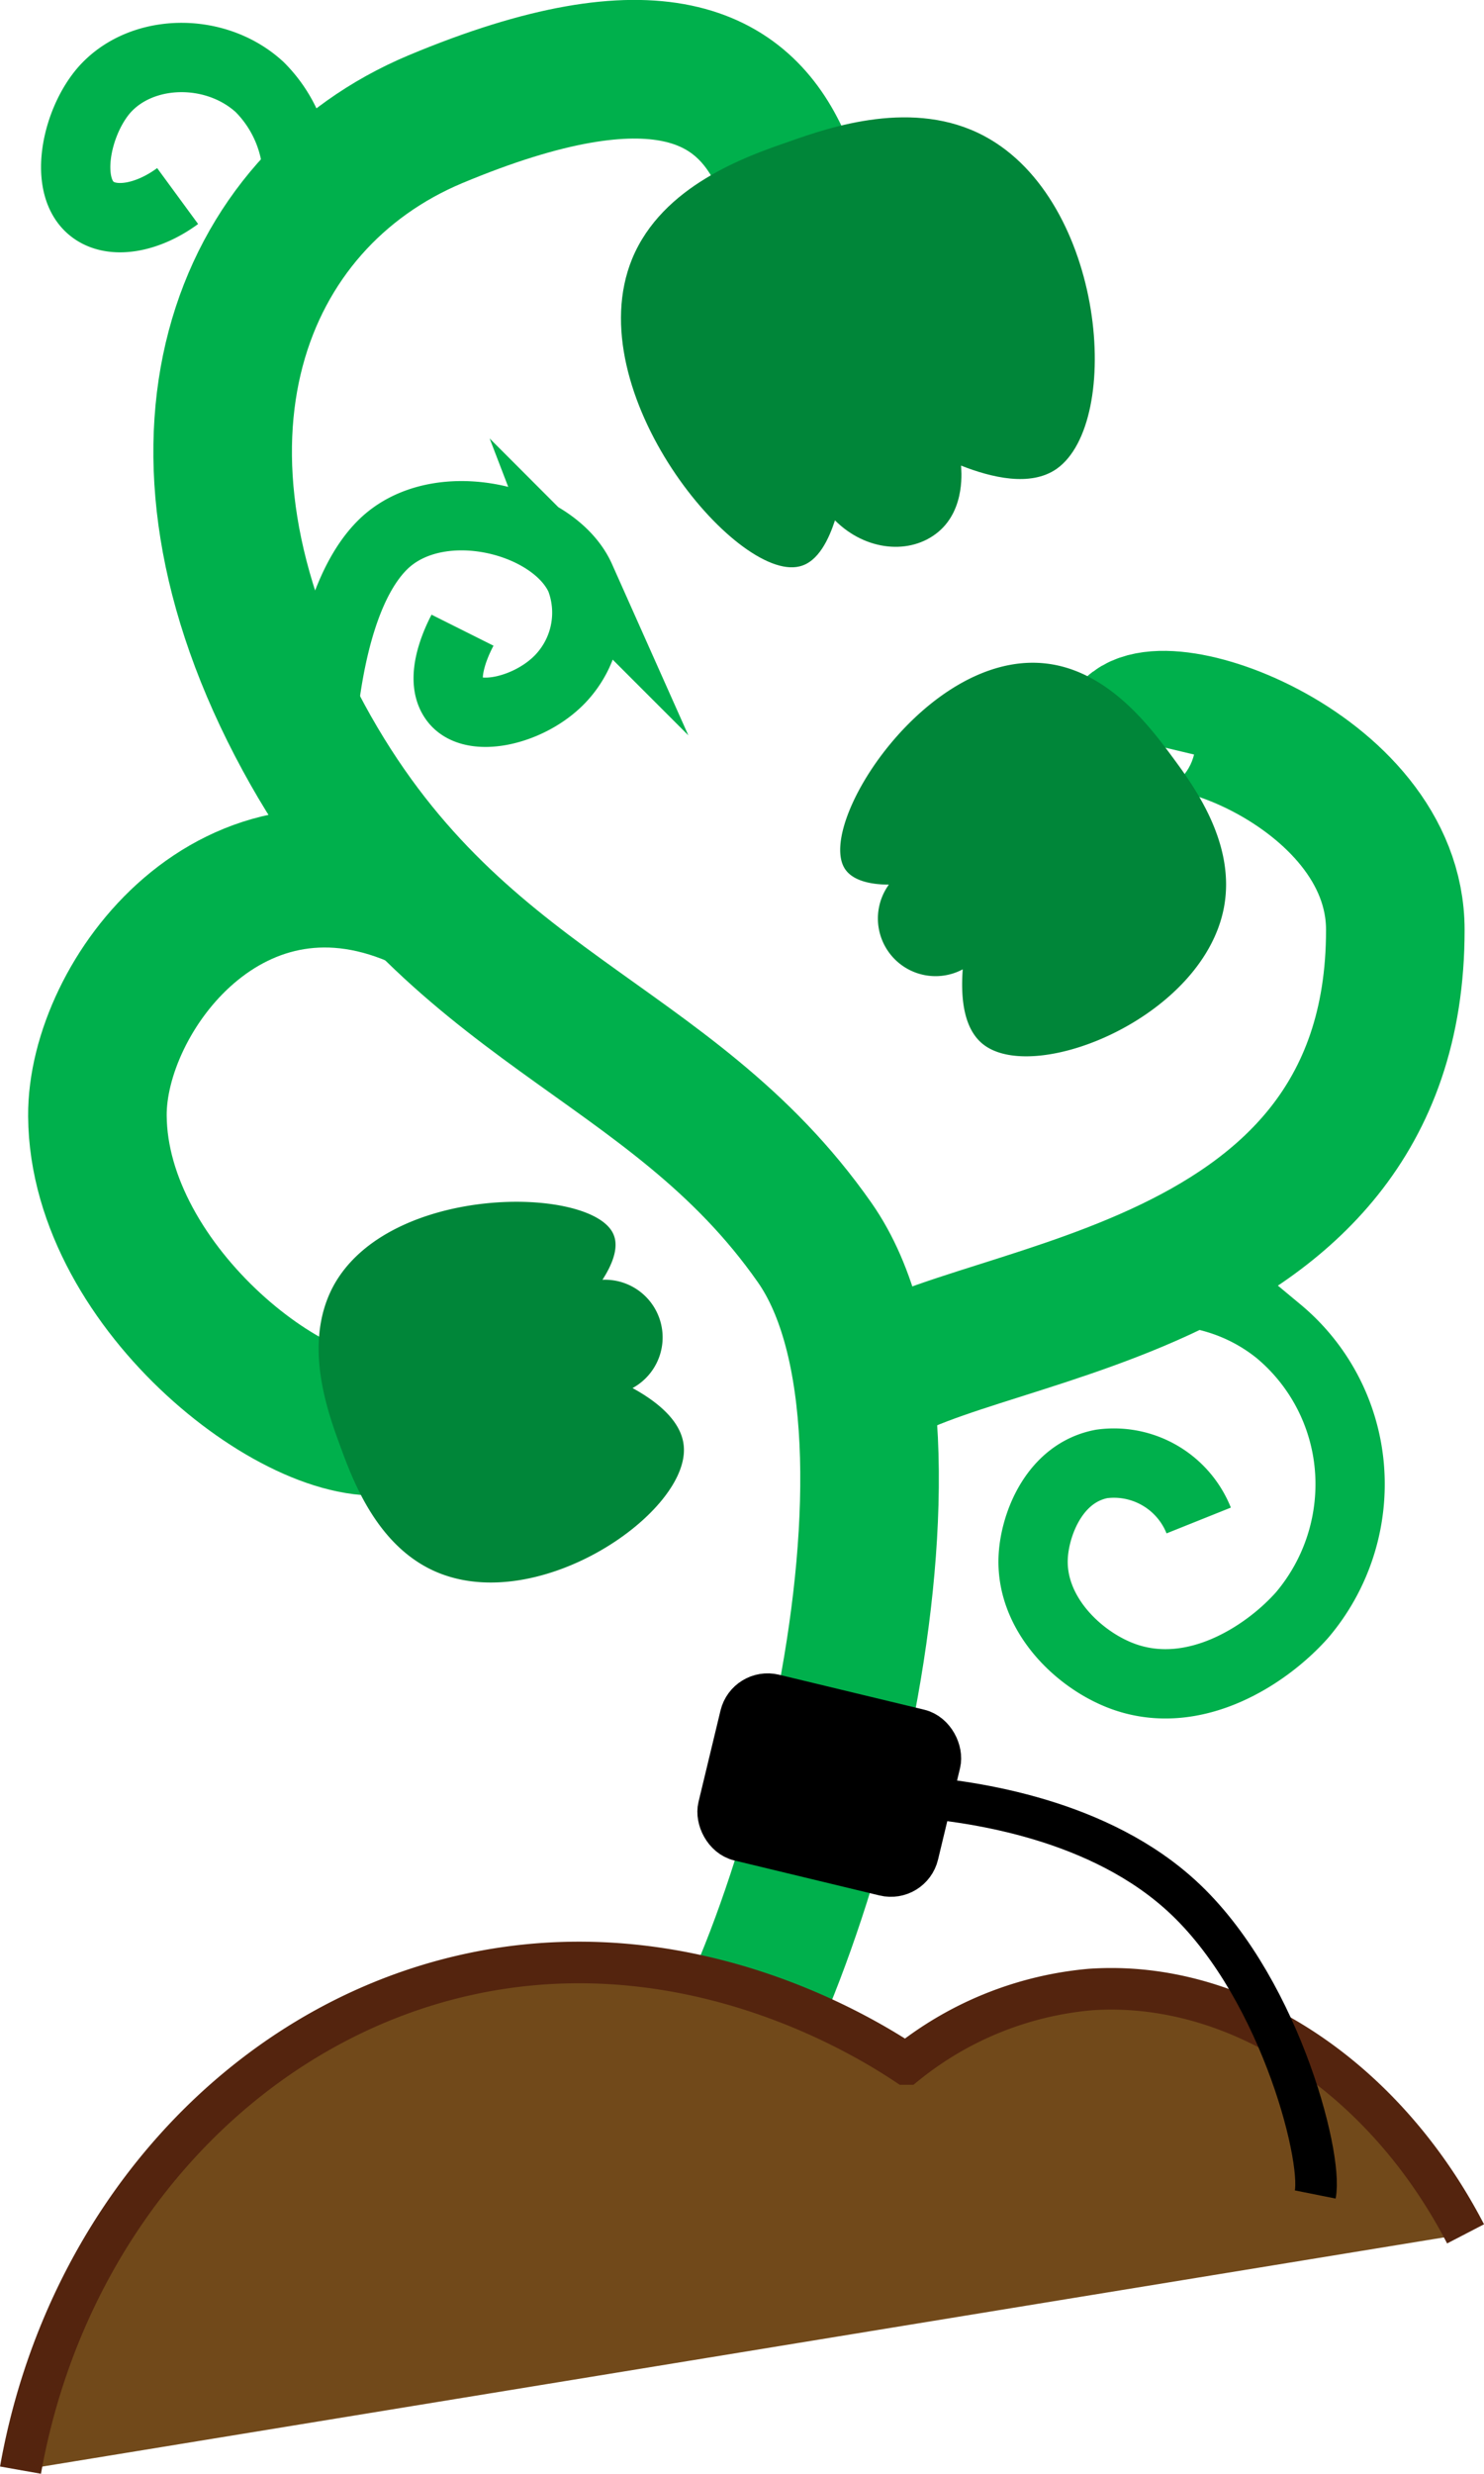 <svg xmlns="http://www.w3.org/2000/svg" viewBox="0 0 107.1 178.42"><defs><style>.cls-1,.cls-2,.cls-6{fill:none;}.cls-1,.cls-2{stroke:#00b04c;}.cls-1,.cls-2,.cls-3,.cls-5,.cls-6{stroke-miterlimit:10;}.cls-1{stroke-width:10px;}.cls-2{stroke-width:5px;}.cls-3{fill:#71491a;stroke:#54240e;}.cls-3,.cls-5,.cls-6{stroke-width:3px;}.cls-4{fill:#008639;}.cls-5,.cls-6{stroke:#000;}</style></defs><g id="stem"><path class="cls-1" d="M47.66,154.26c9.26-11.49,19.39-50.51,9.65-64.4-10.5-15-26.11-16.61-36.87-36.4-11.6-21.33-4.66-38.67,9.5-44.61,16-6.69,22.2-3.11,24.94,2.94" transform="translate(1.48 -0.25)"/><path class="cls-1" d="M60.43,100.66c6.36-6.28,38.81-5.7,38.79-33.35,0-11.84-18.39-18-19.39-13.8" transform="translate(1.48 -0.25)"/><path class="cls-1" d="M29.19,65.31C15.38,58.82,5.49,72.12,5.55,80.73c.08,12.55,15.07,23.94,21.5,22.21" transform="translate(1.48 -0.25)"/></g><g id="spirals"><path class="cls-2" d="M21.52,56.94c0-.81,0-12.77,4.59-17.37,4-4,12.4-1.87,14.3,2.39a6.91,6.91,0,0,1-1.36,7.15c-2.15,2.35-6.29,3.34-7.66,1.7s.36-4.81.51-5.11" transform="translate(1.48 -0.25)"/><path class="cls-2" d="M19.54,16a9.32,9.32,0,0,0-2.28-9.47C14.06,3.59,8.67,3.7,6,6.79c-2,2.35-2.92,6.89-.83,8.53,1.4,1.11,3.92.72,6.17-.93" transform="translate(1.48 -0.25)"/><path class="cls-2" d="M77.47,93.94c.59-.18,7.6-2.28,13.32,2.32A14.33,14.33,0,0,1,95.9,106a14.59,14.59,0,0,1-3.4,10.72c-2.54,2.87-7.77,6.32-12.94,4.43-3.24-1.19-6.72-4.57-6.47-8.68.14-2.34,1.55-6,4.94-6.64a6.59,6.59,0,0,1,7,4.08" transform="translate(1.48 -0.25)"/></g><g id="dirt"><path class="cls-3" d="M0,178.4c3.18-17.92,15.86-32,32-35.68s29.19,4.59,31.91,6.39a24.63,24.63,0,0,1,13.28-5.37C87.76,143,98.4,150,104.29,161.36" transform="translate(1.48 -0.25)"/></g><g id="newest_buds" data-name="newest buds"><path class="cls-4" d="M55.47,10.46c3-1.06,9-3.12,14.1-.39,8.71,4.66,10,20.63,5.2,24-1.89,1.31-4.71.62-6.89-.24,0,.2.37,3.1-1.64,4.78S61,40,58.78,37.78c-.42,1.28-1.18,3-2.56,3.32-4.56,1.13-16-12.59-12.08-22.18C46.32,13.63,52.39,11.52,55.47,10.46Z" transform="translate(1.48 -0.25)"/><path class="cls-4" d="M83.12,54.83c1.55,2.1,4.61,6.24,3.73,10.88-1.51,7.91-13.61,12.79-17.36,9.87C68,74.42,67.86,72.06,68,70.16a4.16,4.16,0,0,1-5.33-6.11c-1.1,0-2.6-.2-3.2-1.18-2-3.28,5.89-15.52,14.31-14.79C78.42,48.48,81.54,52.7,83.12,54.83Z" transform="translate(1.48 -0.25)"/><path class="cls-4" d="M23.08,104.56c.9,2.45,2.67,7.28,7,9.09,7.43,3.1,18.17-4.33,17.79-9.07-.14-1.87-2-3.29-3.7-4.22A4.16,4.16,0,0,0,42,92.55c.59-.92,1.27-2.28.77-3.33C41.16,85.76,26.6,85.61,22.58,93,20.36,97.14,22.16,102.06,23.08,104.56Z" transform="translate(1.48 -0.25)"/></g><g id="TEMP"><rect class="cls-5" x="50.99" y="123.6" width="14.78" height="10.78" rx="2" transform="translate(33.29 -10.33) rotate(13.54)"/><path class="cls-6" d="M93.44,158.52c.56-2.8-2.75-15.56-10-21.86-6.27-5.47-15.41-6.57-19.27-6.85" transform="translate(1.48 -0.25)"/></g></svg>